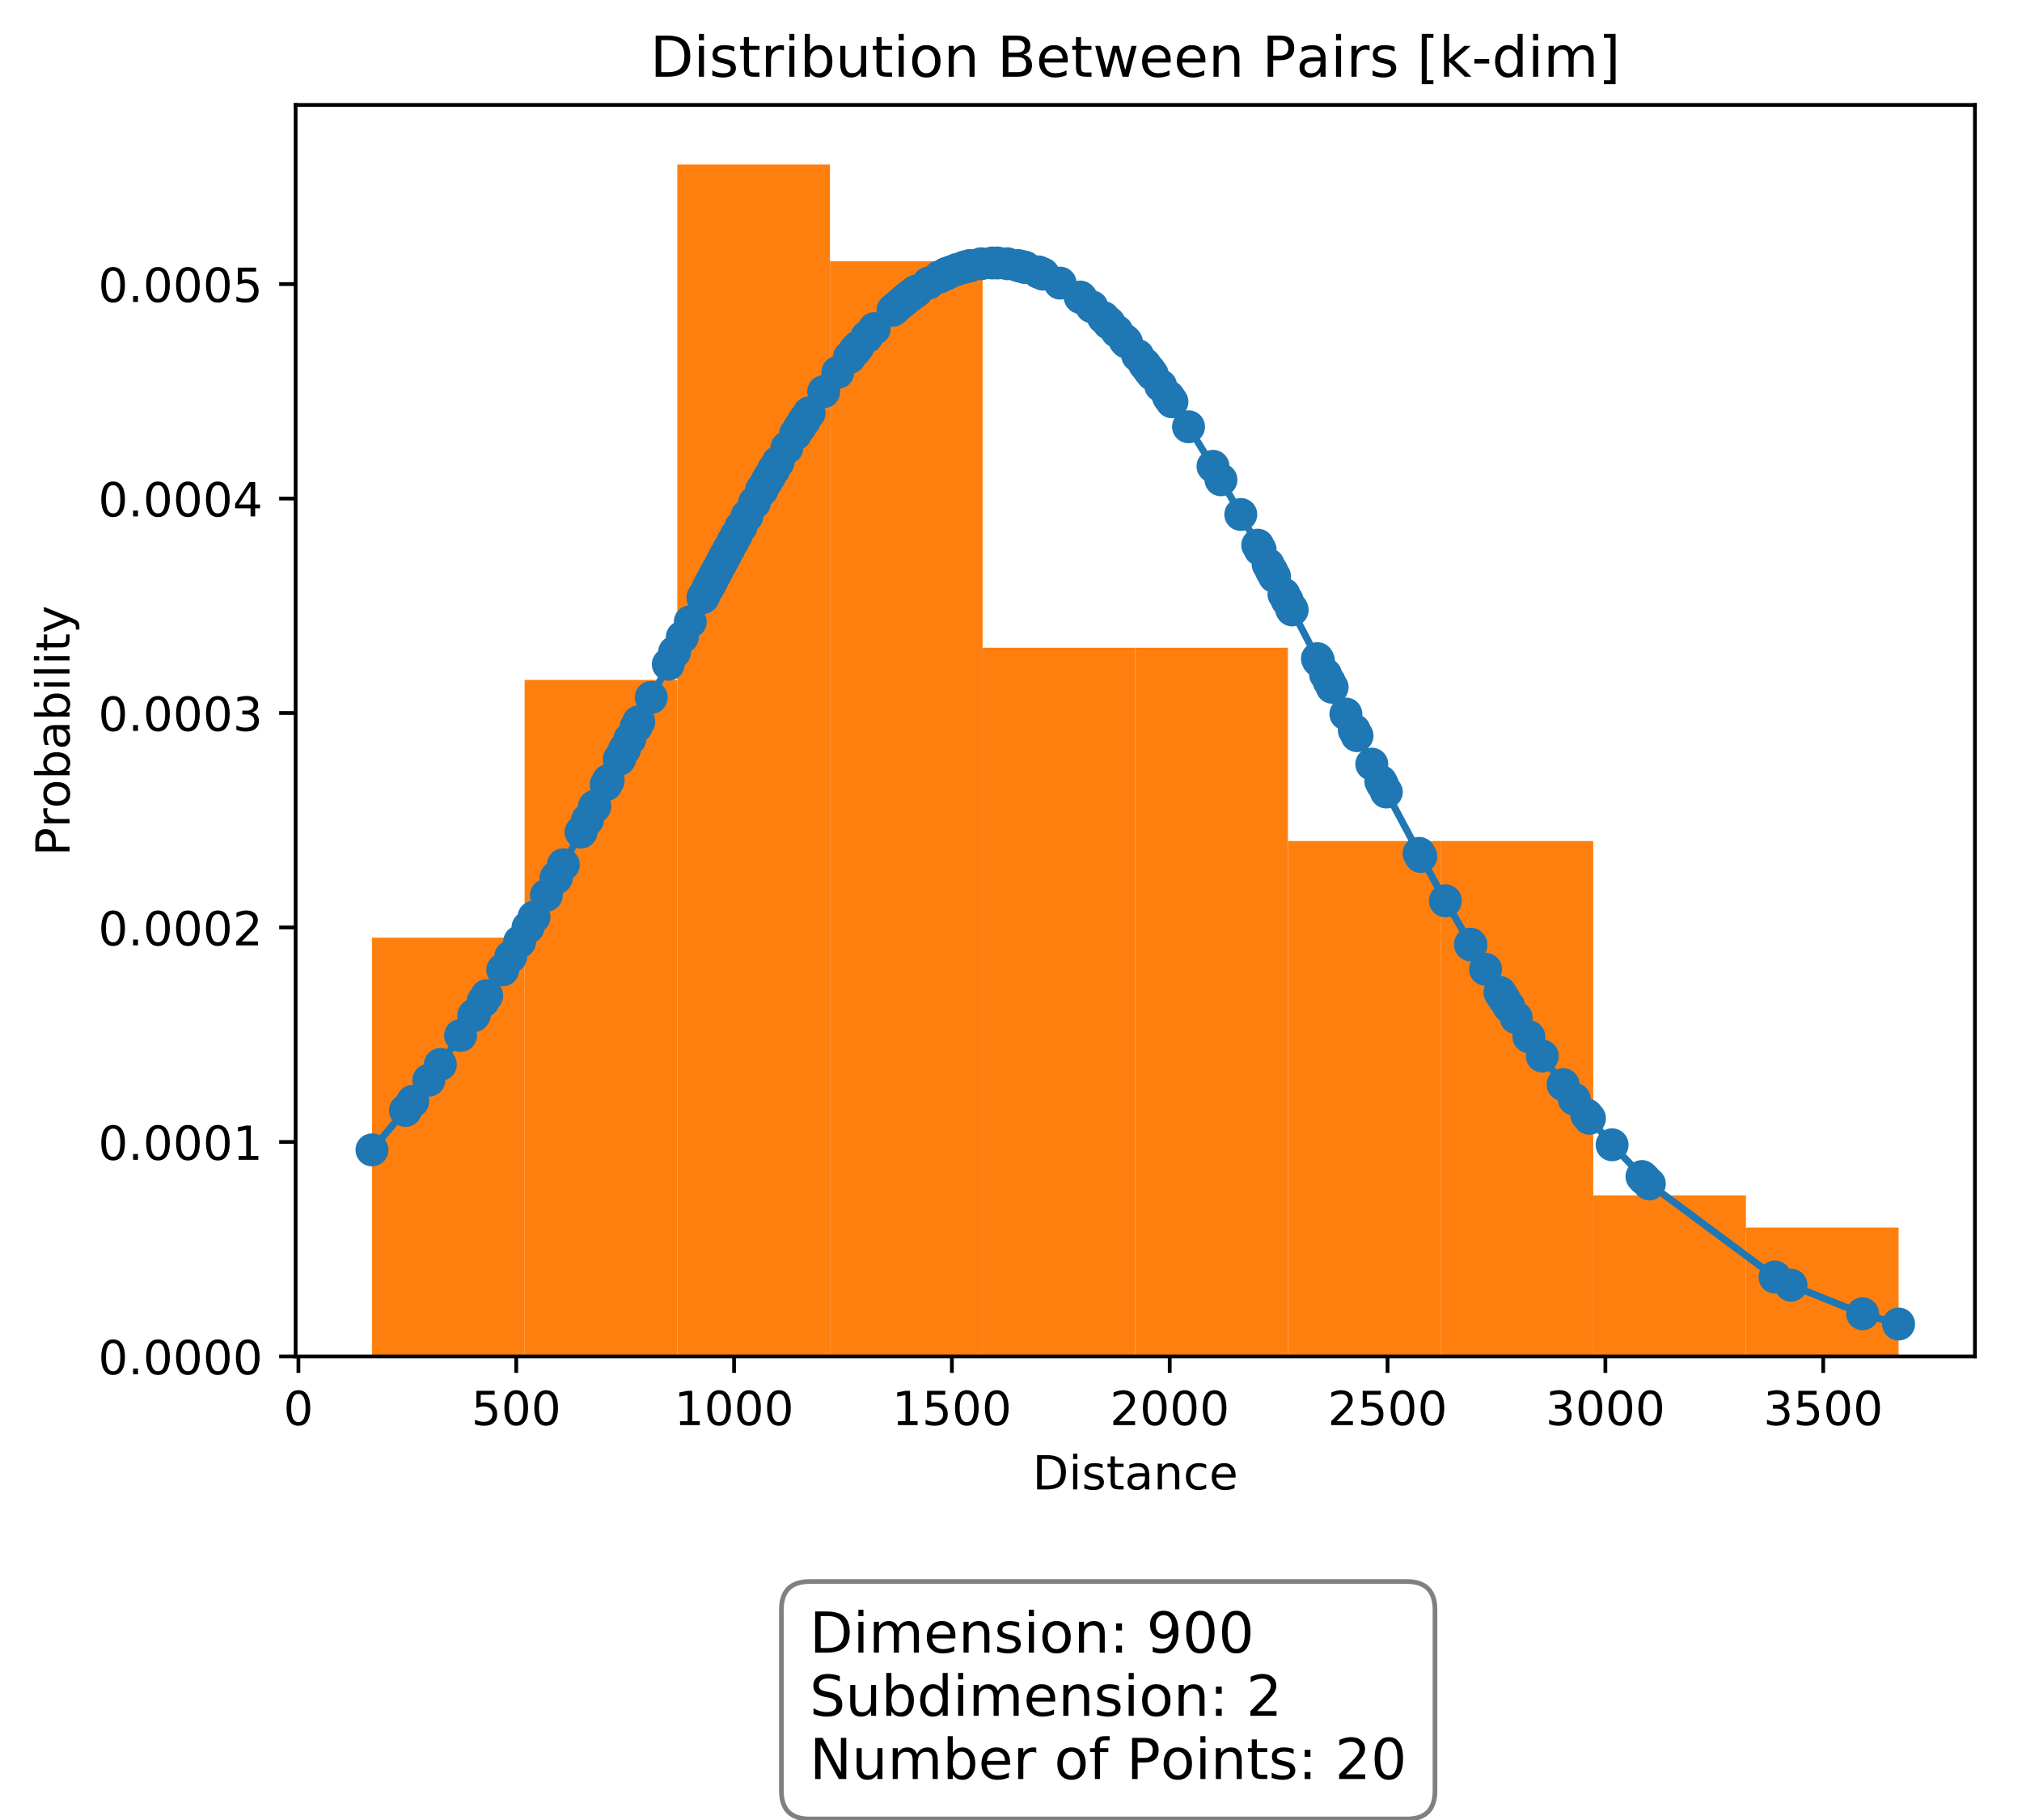 <?xml version="1.0" encoding="utf-8" standalone="no"?>
<!DOCTYPE svg PUBLIC "-//W3C//DTD SVG 1.1//EN"
  "http://www.w3.org/Graphics/SVG/1.1/DTD/svg11.dtd">
<!-- Created with matplotlib (http://matplotlib.org/) -->
<svg height="387pt" version="1.1" viewBox="0 0 430 387" width="430pt" xmlns="http://www.w3.org/2000/svg" xmlns:xlink="http://www.w3.org/1999/xlink">
 <defs>
  <style type="text/css">
*{stroke-linecap:butt;stroke-linejoin:round;}
  </style>
 </defs>
 <g id="figure_1">
  <g id="patch_1">
   <path d="M 0 387.982 
L 430.689 387.982 
L 430.689 0 
L 0 0 
z
" style="fill:#ffffff;"/>
  </g>
  <g id="axes_1">
   <g id="patch_2">
    <path d="M 62.869 288.43 
L 419.989 288.43 
L 419.989 22.318 
L 62.869 22.318 
z
" style="fill:#ffffff;"/>
   </g>
   <g id="patch_3">
    <path clip-path="url(#p29394d90e7)" d="M 79.101 288.43 
L 111.567 288.43 
L 111.567 199.384 
L 79.101 199.384 
z
" style="fill:#ff7f0e;"/>
   </g>
   <g id="patch_4">
    <path clip-path="url(#p29394d90e7)" d="M 111.567 288.43 
L 144.032 288.43 
L 144.032 144.586 
L 111.567 144.586 
z
" style="fill:#ff7f0e;"/>
   </g>
   <g id="patch_5">
    <path clip-path="url(#p29394d90e7)" d="M 144.032 288.43 
L 176.498 288.43 
L 176.498 34.99 
L 144.032 34.99 
z
" style="fill:#ff7f0e;"/>
   </g>
   <g id="patch_6">
    <path clip-path="url(#p29394d90e7)" d="M 176.498 288.43 
L 208.963 288.43 
L 208.963 55.539 
L 176.498 55.539 
z
" style="fill:#ff7f0e;"/>
   </g>
   <g id="patch_7">
    <path clip-path="url(#p29394d90e7)" d="M 208.963 288.43 
L 241.429 288.43 
L 241.429 137.736 
L 208.963 137.736 
z
" style="fill:#ff7f0e;"/>
   </g>
   <g id="patch_8">
    <path clip-path="url(#p29394d90e7)" d="M 241.429 288.43 
L 273.894 288.43 
L 273.894 137.736 
L 241.429 137.736 
z
" style="fill:#ff7f0e;"/>
   </g>
   <g id="patch_9">
    <path clip-path="url(#p29394d90e7)" d="M 273.894 288.43 
L 306.36 288.43 
L 306.36 178.834 
L 273.894 178.834 
z
" style="fill:#ff7f0e;"/>
   </g>
   <g id="patch_10">
    <path clip-path="url(#p29394d90e7)" d="M 306.36 288.43 
L 338.825 288.43 
L 338.825 178.834 
L 306.36 178.834 
z
" style="fill:#ff7f0e;"/>
   </g>
   <g id="patch_11">
    <path clip-path="url(#p29394d90e7)" d="M 338.825 288.43 
L 371.291 288.43 
L 371.291 254.181 
L 338.825 254.181 
z
" style="fill:#ff7f0e;"/>
   </g>
   <g id="patch_12">
    <path clip-path="url(#p29394d90e7)" d="M 371.291 288.43 
L 403.756 288.43 
L 403.756 261.031 
L 371.291 261.031 
z
" style="fill:#ff7f0e;"/>
   </g>
   <g id="matplotlib.axis_1">
    <g id="xtick_1">
     <g id="line2d_1">
      <defs>
       <path d="M 0 0 
L 0 3.5 
" id="m50165098e9" style="stroke:#000000;stroke-width:0.8;"/>
      </defs>
      <g>
       <use style="stroke:#000000;stroke-width:0.8;" x="63.459" xlink:href="#m50165098e9" y="288.43"/>
      </g>
     </g>
     <g id="text_1">
      <!-- 0 -->
      <defs>
       <path d="M 31.781 66.406 
Q 24.172 66.406 20.328 58.906 
Q 16.5 51.422 16.5 36.375 
Q 16.5 21.391 20.328 13.891 
Q 24.172 6.391 31.781 6.391 
Q 39.453 6.391 43.281 13.891 
Q 47.125 21.391 47.125 36.375 
Q 47.125 51.422 43.281 58.906 
Q 39.453 66.406 31.781 66.406 
z
M 31.781 74.219 
Q 44.047 74.219 50.516 64.516 
Q 56.984 54.828 56.984 36.375 
Q 56.984 17.969 50.516 8.266 
Q 44.047 -1.422 31.781 -1.422 
Q 19.531 -1.422 13.062 8.266 
Q 6.594 17.969 6.594 36.375 
Q 6.594 54.828 13.062 64.516 
Q 19.531 74.219 31.781 74.219 
z
" id="DejaVuSans-30"/>
      </defs>
      <g transform="translate(60.277 303.029)scale(0.1 -0.1)">
       <use xlink:href="#DejaVuSans-30"/>
      </g>
     </g>
    </g>
    <g id="xtick_2">
     <g id="line2d_2">
      <g>
       <use style="stroke:#000000;stroke-width:0.8;" x="109.782" xlink:href="#m50165098e9" y="288.43"/>
      </g>
     </g>
     <g id="text_2">
      <!-- 500 -->
      <defs>
       <path d="M 10.797 72.906 
L 49.516 72.906 
L 49.516 64.594 
L 19.828 64.594 
L 19.828 46.734 
Q 21.969 47.469 24.109 47.828 
Q 26.266 48.188 28.422 48.188 
Q 40.625 48.188 47.75 41.5 
Q 54.891 34.812 54.891 23.391 
Q 54.891 11.625 47.562 5.094 
Q 40.234 -1.422 26.906 -1.422 
Q 22.312 -1.422 17.547 -0.641 
Q 12.797 0.141 7.719 1.703 
L 7.719 11.625 
Q 12.109 9.234 16.797 8.062 
Q 21.484 6.891 26.703 6.891 
Q 35.156 6.891 40.078 11.328 
Q 45.016 15.766 45.016 23.391 
Q 45.016 31 40.078 35.438 
Q 35.156 39.891 26.703 39.891 
Q 22.75 39.891 18.812 39.016 
Q 14.891 38.141 10.797 36.281 
z
" id="DejaVuSans-35"/>
      </defs>
      <g transform="translate(100.239 303.029)scale(0.1 -0.1)">
       <use xlink:href="#DejaVuSans-35"/>
       <use x="63.623" xlink:href="#DejaVuSans-30"/>
       <use x="127.246" xlink:href="#DejaVuSans-30"/>
      </g>
     </g>
    </g>
    <g id="xtick_3">
     <g id="line2d_3">
      <g>
       <use style="stroke:#000000;stroke-width:0.8;" x="156.106" xlink:href="#m50165098e9" y="288.43"/>
      </g>
     </g>
     <g id="text_3">
      <!-- 1000 -->
      <defs>
       <path d="M 12.406 8.297 
L 28.516 8.297 
L 28.516 63.922 
L 10.984 60.406 
L 10.984 69.391 
L 28.422 72.906 
L 38.281 72.906 
L 38.281 8.297 
L 54.391 8.297 
L 54.391 0 
L 12.406 0 
z
" id="DejaVuSans-31"/>
      </defs>
      <g transform="translate(143.381 303.029)scale(0.1 -0.1)">
       <use xlink:href="#DejaVuSans-31"/>
       <use x="63.623" xlink:href="#DejaVuSans-30"/>
       <use x="127.246" xlink:href="#DejaVuSans-30"/>
       <use x="190.869" xlink:href="#DejaVuSans-30"/>
      </g>
     </g>
    </g>
    <g id="xtick_4">
     <g id="line2d_4">
      <g>
       <use style="stroke:#000000;stroke-width:0.8;" x="202.429" xlink:href="#m50165098e9" y="288.43"/>
      </g>
     </g>
     <g id="text_4">
      <!-- 1500 -->
      <g transform="translate(189.704 303.029)scale(0.1 -0.1)">
       <use xlink:href="#DejaVuSans-31"/>
       <use x="63.623" xlink:href="#DejaVuSans-35"/>
       <use x="127.246" xlink:href="#DejaVuSans-30"/>
       <use x="190.869" xlink:href="#DejaVuSans-30"/>
      </g>
     </g>
    </g>
    <g id="xtick_5">
     <g id="line2d_5">
      <g>
       <use style="stroke:#000000;stroke-width:0.8;" x="248.753" xlink:href="#m50165098e9" y="288.43"/>
      </g>
     </g>
     <g id="text_5">
      <!-- 2000 -->
      <defs>
       <path d="M 19.188 8.297 
L 53.609 8.297 
L 53.609 0 
L 7.328 0 
L 7.328 8.297 
Q 12.938 14.109 22.625 23.891 
Q 32.328 33.688 34.812 36.531 
Q 39.547 41.844 41.422 45.531 
Q 43.312 49.219 43.312 52.781 
Q 43.312 58.594 39.234 62.25 
Q 35.156 65.922 28.609 65.922 
Q 23.969 65.922 18.812 64.312 
Q 13.672 62.703 7.812 59.422 
L 7.812 69.391 
Q 13.766 71.781 18.938 73 
Q 24.125 74.219 28.422 74.219 
Q 39.75 74.219 46.484 68.547 
Q 53.219 62.891 53.219 53.422 
Q 53.219 48.922 51.531 44.891 
Q 49.859 40.875 45.406 35.406 
Q 44.188 33.984 37.641 27.219 
Q 31.109 20.453 19.188 8.297 
z
" id="DejaVuSans-32"/>
      </defs>
      <g transform="translate(236.028 303.029)scale(0.1 -0.1)">
       <use xlink:href="#DejaVuSans-32"/>
       <use x="63.623" xlink:href="#DejaVuSans-30"/>
       <use x="127.246" xlink:href="#DejaVuSans-30"/>
       <use x="190.869" xlink:href="#DejaVuSans-30"/>
      </g>
     </g>
    </g>
    <g id="xtick_6">
     <g id="line2d_6">
      <g>
       <use style="stroke:#000000;stroke-width:0.8;" x="295.077" xlink:href="#m50165098e9" y="288.43"/>
      </g>
     </g>
     <g id="text_6">
      <!-- 2500 -->
      <g transform="translate(282.352 303.029)scale(0.1 -0.1)">
       <use xlink:href="#DejaVuSans-32"/>
       <use x="63.623" xlink:href="#DejaVuSans-35"/>
       <use x="127.246" xlink:href="#DejaVuSans-30"/>
       <use x="190.869" xlink:href="#DejaVuSans-30"/>
      </g>
     </g>
    </g>
    <g id="xtick_7">
     <g id="line2d_7">
      <g>
       <use style="stroke:#000000;stroke-width:0.8;" x="341.4" xlink:href="#m50165098e9" y="288.43"/>
      </g>
     </g>
     <g id="text_7">
      <!-- 3000 -->
      <defs>
       <path d="M 40.578 39.312 
Q 47.656 37.797 51.625 33 
Q 55.609 28.219 55.609 21.188 
Q 55.609 10.406 48.188 4.484 
Q 40.766 -1.422 27.094 -1.422 
Q 22.516 -1.422 17.656 -0.516 
Q 12.797 0.391 7.625 2.203 
L 7.625 11.719 
Q 11.719 9.328 16.594 8.109 
Q 21.484 6.891 26.812 6.891 
Q 36.078 6.891 40.938 10.547 
Q 45.797 14.203 45.797 21.188 
Q 45.797 27.641 41.281 31.266 
Q 36.766 34.906 28.719 34.906 
L 20.219 34.906 
L 20.219 43.016 
L 29.109 43.016 
Q 36.375 43.016 40.234 45.922 
Q 44.094 48.828 44.094 54.297 
Q 44.094 59.906 40.109 62.906 
Q 36.141 65.922 28.719 65.922 
Q 24.656 65.922 20.016 65.031 
Q 15.375 64.156 9.812 62.312 
L 9.812 71.094 
Q 15.438 72.656 20.344 73.438 
Q 25.25 74.219 29.594 74.219 
Q 40.828 74.219 47.359 69.109 
Q 53.906 64.016 53.906 55.328 
Q 53.906 49.266 50.438 45.094 
Q 46.969 40.922 40.578 39.312 
z
" id="DejaVuSans-33"/>
      </defs>
      <g transform="translate(328.675 303.029)scale(0.1 -0.1)">
       <use xlink:href="#DejaVuSans-33"/>
       <use x="63.623" xlink:href="#DejaVuSans-30"/>
       <use x="127.246" xlink:href="#DejaVuSans-30"/>
       <use x="190.869" xlink:href="#DejaVuSans-30"/>
      </g>
     </g>
    </g>
    <g id="xtick_8">
     <g id="line2d_8">
      <g>
       <use style="stroke:#000000;stroke-width:0.8;" x="387.724" xlink:href="#m50165098e9" y="288.43"/>
      </g>
     </g>
     <g id="text_8">
      <!-- 3500 -->
      <g transform="translate(374.999 303.029)scale(0.1 -0.1)">
       <use xlink:href="#DejaVuSans-33"/>
       <use x="63.623" xlink:href="#DejaVuSans-35"/>
       <use x="127.246" xlink:href="#DejaVuSans-30"/>
       <use x="190.869" xlink:href="#DejaVuSans-30"/>
      </g>
     </g>
    </g>
    <g id="text_9">
     <!-- Distance -->
     <defs>
      <path d="M 19.672 64.797 
L 19.672 8.109 
L 31.594 8.109 
Q 46.688 8.109 53.688 14.938 
Q 60.688 21.781 60.688 36.531 
Q 60.688 51.172 53.688 57.984 
Q 46.688 64.797 31.594 64.797 
z
M 9.812 72.906 
L 30.078 72.906 
Q 51.266 72.906 61.172 64.094 
Q 71.094 55.281 71.094 36.531 
Q 71.094 17.672 61.125 8.828 
Q 51.172 0 30.078 0 
L 9.812 0 
z
" id="DejaVuSans-44"/>
      <path d="M 9.422 54.688 
L 18.406 54.688 
L 18.406 0 
L 9.422 0 
z
M 9.422 75.984 
L 18.406 75.984 
L 18.406 64.594 
L 9.422 64.594 
z
" id="DejaVuSans-69"/>
      <path d="M 44.281 53.078 
L 44.281 44.578 
Q 40.484 46.531 36.375 47.5 
Q 32.281 48.484 27.875 48.484 
Q 21.188 48.484 17.844 46.438 
Q 14.5 44.391 14.5 40.281 
Q 14.5 37.156 16.891 35.375 
Q 19.281 33.594 26.516 31.984 
L 29.594 31.297 
Q 39.156 29.25 43.188 25.516 
Q 47.219 21.781 47.219 15.094 
Q 47.219 7.469 41.188 3.016 
Q 35.156 -1.422 24.609 -1.422 
Q 20.219 -1.422 15.453 -0.562 
Q 10.688 0.297 5.422 2 
L 5.422 11.281 
Q 10.406 8.688 15.234 7.391 
Q 20.062 6.109 24.812 6.109 
Q 31.156 6.109 34.562 8.281 
Q 37.984 10.453 37.984 14.406 
Q 37.984 18.062 35.516 20.016 
Q 33.062 21.969 24.703 23.781 
L 21.578 24.516 
Q 13.234 26.266 9.516 29.906 
Q 5.812 33.547 5.812 39.891 
Q 5.812 47.609 11.281 51.797 
Q 16.75 56 26.812 56 
Q 31.781 56 36.172 55.266 
Q 40.578 54.547 44.281 53.078 
z
" id="DejaVuSans-73"/>
      <path d="M 18.312 70.219 
L 18.312 54.688 
L 36.812 54.688 
L 36.812 47.703 
L 18.312 47.703 
L 18.312 18.016 
Q 18.312 11.328 20.141 9.422 
Q 21.969 7.516 27.594 7.516 
L 36.812 7.516 
L 36.812 0 
L 27.594 0 
Q 17.188 0 13.234 3.875 
Q 9.281 7.766 9.281 18.016 
L 9.281 47.703 
L 2.688 47.703 
L 2.688 54.688 
L 9.281 54.688 
L 9.281 70.219 
z
" id="DejaVuSans-74"/>
      <path d="M 34.281 27.484 
Q 23.391 27.484 19.188 25 
Q 14.984 22.516 14.984 16.5 
Q 14.984 11.719 18.141 8.906 
Q 21.297 6.109 26.703 6.109 
Q 34.188 6.109 38.703 11.406 
Q 43.219 16.703 43.219 25.484 
L 43.219 27.484 
z
M 52.203 31.203 
L 52.203 0 
L 43.219 0 
L 43.219 8.297 
Q 40.141 3.328 35.547 0.953 
Q 30.953 -1.422 24.312 -1.422 
Q 15.922 -1.422 10.953 3.297 
Q 6 8.016 6 15.922 
Q 6 25.141 12.172 29.828 
Q 18.359 34.516 30.609 34.516 
L 43.219 34.516 
L 43.219 35.406 
Q 43.219 41.609 39.141 45 
Q 35.062 48.391 27.688 48.391 
Q 23 48.391 18.547 47.266 
Q 14.109 46.141 10.016 43.891 
L 10.016 52.203 
Q 14.938 54.109 19.578 55.047 
Q 24.219 56 28.609 56 
Q 40.484 56 46.344 49.844 
Q 52.203 43.703 52.203 31.203 
z
" id="DejaVuSans-61"/>
      <path d="M 54.891 33.016 
L 54.891 0 
L 45.906 0 
L 45.906 32.719 
Q 45.906 40.484 42.875 44.328 
Q 39.844 48.188 33.797 48.188 
Q 26.516 48.188 22.312 43.547 
Q 18.109 38.922 18.109 30.906 
L 18.109 0 
L 9.078 0 
L 9.078 54.688 
L 18.109 54.688 
L 18.109 46.188 
Q 21.344 51.125 25.703 53.562 
Q 30.078 56 35.797 56 
Q 45.219 56 50.047 50.172 
Q 54.891 44.344 54.891 33.016 
z
" id="DejaVuSans-6e"/>
      <path d="M 48.781 52.594 
L 48.781 44.188 
Q 44.969 46.297 41.141 47.344 
Q 37.312 48.391 33.406 48.391 
Q 24.656 48.391 19.812 42.844 
Q 14.984 37.312 14.984 27.297 
Q 14.984 17.281 19.812 11.734 
Q 24.656 6.203 33.406 6.203 
Q 37.312 6.203 41.141 7.25 
Q 44.969 8.297 48.781 10.406 
L 48.781 2.094 
Q 45.016 0.344 40.984 -0.531 
Q 36.969 -1.422 32.422 -1.422 
Q 20.062 -1.422 12.781 6.344 
Q 5.516 14.109 5.516 27.297 
Q 5.516 40.672 12.859 48.328 
Q 20.219 56 33.016 56 
Q 37.156 56 41.109 55.141 
Q 45.062 54.297 48.781 52.594 
z
" id="DejaVuSans-63"/>
      <path d="M 56.203 29.594 
L 56.203 25.203 
L 14.891 25.203 
Q 15.484 15.922 20.484 11.062 
Q 25.484 6.203 34.422 6.203 
Q 39.594 6.203 44.453 7.469 
Q 49.312 8.734 54.109 11.281 
L 54.109 2.781 
Q 49.266 0.734 44.188 -0.344 
Q 39.109 -1.422 33.891 -1.422 
Q 20.797 -1.422 13.156 6.188 
Q 5.516 13.812 5.516 26.812 
Q 5.516 40.234 12.766 48.109 
Q 20.016 56 32.328 56 
Q 43.359 56 49.781 48.891 
Q 56.203 41.797 56.203 29.594 
z
M 47.219 32.234 
Q 47.125 39.594 43.094 43.984 
Q 39.062 48.391 32.422 48.391 
Q 24.906 48.391 20.391 44.141 
Q 15.875 39.891 15.188 32.172 
z
" id="DejaVuSans-65"/>
     </defs>
     <g transform="translate(219.566 316.707)scale(0.1 -0.1)">
      <use xlink:href="#DejaVuSans-44"/>
      <use x="77.002" xlink:href="#DejaVuSans-69"/>
      <use x="104.785" xlink:href="#DejaVuSans-73"/>
      <use x="156.885" xlink:href="#DejaVuSans-74"/>
      <use x="196.094" xlink:href="#DejaVuSans-61"/>
      <use x="257.373" xlink:href="#DejaVuSans-6e"/>
      <use x="320.752" xlink:href="#DejaVuSans-63"/>
      <use x="375.732" xlink:href="#DejaVuSans-65"/>
     </g>
    </g>
   </g>
   <g id="matplotlib.axis_2">
    <g id="ytick_1">
     <g id="line2d_9">
      <defs>
       <path d="M 0 0 
L -3.5 0 
" id="me79385118b" style="stroke:#000000;stroke-width:0.8;"/>
      </defs>
      <g>
       <use style="stroke:#000000;stroke-width:0.8;" x="62.869" xlink:href="#me79385118b" y="288.43"/>
      </g>
     </g>
     <g id="text_10">
      <!-- 0.0000 -->
      <defs>
       <path d="M 10.688 12.406 
L 21 12.406 
L 21 0 
L 10.688 0 
z
" id="DejaVuSans-2e"/>
      </defs>
      <g transform="translate(20.878 292.229)scale(0.1 -0.1)">
       <use xlink:href="#DejaVuSans-30"/>
       <use x="63.623" xlink:href="#DejaVuSans-2e"/>
       <use x="95.41" xlink:href="#DejaVuSans-30"/>
       <use x="159.033" xlink:href="#DejaVuSans-30"/>
       <use x="222.656" xlink:href="#DejaVuSans-30"/>
       <use x="286.279" xlink:href="#DejaVuSans-30"/>
      </g>
     </g>
    </g>
    <g id="ytick_2">
     <g id="line2d_10">
      <g>
       <use style="stroke:#000000;stroke-width:0.8;" x="62.869" xlink:href="#me79385118b" y="242.825"/>
      </g>
     </g>
     <g id="text_11">
      <!-- 0.0001 -->
      <g transform="translate(20.878 246.624)scale(0.1 -0.1)">
       <use xlink:href="#DejaVuSans-30"/>
       <use x="63.623" xlink:href="#DejaVuSans-2e"/>
       <use x="95.41" xlink:href="#DejaVuSans-30"/>
       <use x="159.033" xlink:href="#DejaVuSans-30"/>
       <use x="222.656" xlink:href="#DejaVuSans-30"/>
       <use x="286.279" xlink:href="#DejaVuSans-31"/>
      </g>
     </g>
    </g>
    <g id="ytick_3">
     <g id="line2d_11">
      <g>
       <use style="stroke:#000000;stroke-width:0.8;" x="62.869" xlink:href="#me79385118b" y="197.219"/>
      </g>
     </g>
     <g id="text_12">
      <!-- 0.0002 -->
      <g transform="translate(20.878 201.018)scale(0.1 -0.1)">
       <use xlink:href="#DejaVuSans-30"/>
       <use x="63.623" xlink:href="#DejaVuSans-2e"/>
       <use x="95.41" xlink:href="#DejaVuSans-30"/>
       <use x="159.033" xlink:href="#DejaVuSans-30"/>
       <use x="222.656" xlink:href="#DejaVuSans-30"/>
       <use x="286.279" xlink:href="#DejaVuSans-32"/>
      </g>
     </g>
    </g>
    <g id="ytick_4">
     <g id="line2d_12">
      <g>
       <use style="stroke:#000000;stroke-width:0.8;" x="62.869" xlink:href="#me79385118b" y="151.614"/>
      </g>
     </g>
     <g id="text_13">
      <!-- 0.0003 -->
      <g transform="translate(20.878 155.413)scale(0.1 -0.1)">
       <use xlink:href="#DejaVuSans-30"/>
       <use x="63.623" xlink:href="#DejaVuSans-2e"/>
       <use x="95.41" xlink:href="#DejaVuSans-30"/>
       <use x="159.033" xlink:href="#DejaVuSans-30"/>
       <use x="222.656" xlink:href="#DejaVuSans-30"/>
       <use x="286.279" xlink:href="#DejaVuSans-33"/>
      </g>
     </g>
    </g>
    <g id="ytick_5">
     <g id="line2d_13">
      <g>
       <use style="stroke:#000000;stroke-width:0.8;" x="62.869" xlink:href="#me79385118b" y="106.008"/>
      </g>
     </g>
     <g id="text_14">
      <!-- 0.0004 -->
      <defs>
       <path d="M 37.797 64.312 
L 12.891 25.391 
L 37.797 25.391 
z
M 35.203 72.906 
L 47.609 72.906 
L 47.609 25.391 
L 58.016 25.391 
L 58.016 17.188 
L 47.609 17.188 
L 47.609 0 
L 37.797 0 
L 37.797 17.188 
L 4.891 17.188 
L 4.891 26.703 
z
" id="DejaVuSans-34"/>
      </defs>
      <g transform="translate(20.878 109.808)scale(0.1 -0.1)">
       <use xlink:href="#DejaVuSans-30"/>
       <use x="63.623" xlink:href="#DejaVuSans-2e"/>
       <use x="95.41" xlink:href="#DejaVuSans-30"/>
       <use x="159.033" xlink:href="#DejaVuSans-30"/>
       <use x="222.656" xlink:href="#DejaVuSans-30"/>
       <use x="286.279" xlink:href="#DejaVuSans-34"/>
      </g>
     </g>
    </g>
    <g id="ytick_6">
     <g id="line2d_14">
      <g>
       <use style="stroke:#000000;stroke-width:0.8;" x="62.869" xlink:href="#me79385118b" y="60.403"/>
      </g>
     </g>
     <g id="text_15">
      <!-- 0.0005 -->
      <g transform="translate(20.878 64.202)scale(0.1 -0.1)">
       <use xlink:href="#DejaVuSans-30"/>
       <use x="63.623" xlink:href="#DejaVuSans-2e"/>
       <use x="95.41" xlink:href="#DejaVuSans-30"/>
       <use x="159.033" xlink:href="#DejaVuSans-30"/>
       <use x="222.656" xlink:href="#DejaVuSans-30"/>
       <use x="286.279" xlink:href="#DejaVuSans-35"/>
      </g>
     </g>
    </g>
    <g id="text_16">
     <!-- Probability -->
     <defs>
      <path d="M 19.672 64.797 
L 19.672 37.406 
L 32.078 37.406 
Q 38.969 37.406 42.719 40.969 
Q 46.484 44.531 46.484 51.125 
Q 46.484 57.672 42.719 61.234 
Q 38.969 64.797 32.078 64.797 
z
M 9.812 72.906 
L 32.078 72.906 
Q 44.344 72.906 50.609 67.359 
Q 56.891 61.812 56.891 51.125 
Q 56.891 40.328 50.609 34.812 
Q 44.344 29.297 32.078 29.297 
L 19.672 29.297 
L 19.672 0 
L 9.812 0 
z
" id="DejaVuSans-50"/>
      <path d="M 41.109 46.297 
Q 39.594 47.172 37.812 47.578 
Q 36.031 48 33.891 48 
Q 26.266 48 22.188 43.047 
Q 18.109 38.094 18.109 28.812 
L 18.109 0 
L 9.078 0 
L 9.078 54.688 
L 18.109 54.688 
L 18.109 46.188 
Q 20.953 51.172 25.484 53.578 
Q 30.031 56 36.531 56 
Q 37.453 56 38.578 55.875 
Q 39.703 55.766 41.062 55.516 
z
" id="DejaVuSans-72"/>
      <path d="M 30.609 48.391 
Q 23.391 48.391 19.188 42.75 
Q 14.984 37.109 14.984 27.297 
Q 14.984 17.484 19.156 11.844 
Q 23.344 6.203 30.609 6.203 
Q 37.797 6.203 41.984 11.859 
Q 46.188 17.531 46.188 27.297 
Q 46.188 37.016 41.984 42.703 
Q 37.797 48.391 30.609 48.391 
z
M 30.609 56 
Q 42.328 56 49.016 48.375 
Q 55.719 40.766 55.719 27.297 
Q 55.719 13.875 49.016 6.219 
Q 42.328 -1.422 30.609 -1.422 
Q 18.844 -1.422 12.172 6.219 
Q 5.516 13.875 5.516 27.297 
Q 5.516 40.766 12.172 48.375 
Q 18.844 56 30.609 56 
z
" id="DejaVuSans-6f"/>
      <path d="M 48.688 27.297 
Q 48.688 37.203 44.609 42.844 
Q 40.531 48.484 33.406 48.484 
Q 26.266 48.484 22.188 42.844 
Q 18.109 37.203 18.109 27.297 
Q 18.109 17.391 22.188 11.75 
Q 26.266 6.109 33.406 6.109 
Q 40.531 6.109 44.609 11.75 
Q 48.688 17.391 48.688 27.297 
z
M 18.109 46.391 
Q 20.953 51.266 25.266 53.625 
Q 29.594 56 35.594 56 
Q 45.562 56 51.781 48.094 
Q 58.016 40.188 58.016 27.297 
Q 58.016 14.406 51.781 6.484 
Q 45.562 -1.422 35.594 -1.422 
Q 29.594 -1.422 25.266 0.953 
Q 20.953 3.328 18.109 8.203 
L 18.109 0 
L 9.078 0 
L 9.078 75.984 
L 18.109 75.984 
z
" id="DejaVuSans-62"/>
      <path d="M 9.422 75.984 
L 18.406 75.984 
L 18.406 0 
L 9.422 0 
z
" id="DejaVuSans-6c"/>
      <path d="M 32.172 -5.078 
Q 28.375 -14.844 24.75 -17.812 
Q 21.141 -20.797 15.094 -20.797 
L 7.906 -20.797 
L 7.906 -13.281 
L 13.188 -13.281 
Q 16.891 -13.281 18.938 -11.516 
Q 21 -9.766 23.484 -3.219 
L 25.094 0.875 
L 2.984 54.688 
L 12.5 54.688 
L 29.594 11.922 
L 46.688 54.688 
L 56.203 54.688 
z
" id="DejaVuSans-79"/>
     </defs>
     <g transform="translate(14.798 182.001)rotate(-90)scale(0.1 -0.1)">
      <use xlink:href="#DejaVuSans-50"/>
      <use x="60.287" xlink:href="#DejaVuSans-72"/>
      <use x="101.369" xlink:href="#DejaVuSans-6f"/>
      <use x="162.551" xlink:href="#DejaVuSans-62"/>
      <use x="226.027" xlink:href="#DejaVuSans-61"/>
      <use x="287.307" xlink:href="#DejaVuSans-62"/>
      <use x="350.783" xlink:href="#DejaVuSans-69"/>
      <use x="378.566" xlink:href="#DejaVuSans-6c"/>
      <use x="406.35" xlink:href="#DejaVuSans-69"/>
      <use x="434.133" xlink:href="#DejaVuSans-74"/>
      <use x="473.342" xlink:href="#DejaVuSans-79"/>
     </g>
    </g>
   </g>
   <g id="line2d_15">
    <path clip-path="url(#p29394d90e7)" d="M 79.101 244.507 
L 87.772 234.178 
L 93.646 226.339 
L 100.744 215.978 
L 103.499 211.705 
L 108.608 203.427 
L 113.556 195.002 
L 119.798 183.869 
L 126.491 171.424 
L 135.829 153.48 
L 151.498 123.254 
L 157.561 112.042 
L 163.083 102.308 
L 167.353 95.183 
L 172.07 87.806 
L 175.174 83.273 
L 178.158 79.181 
L 182.42 73.825 
L 185.922 69.888 
L 191.036 64.948 
L 194.105 62.47 
L 194.857 61.921 
L 197.46 60.199 
L 201.313 58.171 
L 203.512 57.298 
L 206.379 56.477 
L 208.635 56.084 
L 212.157 55.92 
L 214.244 56.081 
L 217.128 56.621 
L 218.057 56.872 
L 221.855 58.291 
L 225.441 60.199 
L 229.89 63.31 
L 232.197 65.239 
L 235.934 68.8 
L 239.551 72.739 
L 243.638 77.735 
L 246.819 81.999 
L 249.229 85.433 
L 252.755 90.748 
L 259.65 102.022 
L 263.866 109.395 
L 271.053 122.596 
L 280.164 140.054 
L 294.822 168.411 
L 302.15 182.127 
L 307.374 191.545 
L 315.92 206.112 
L 322.423 216.385 
L 327.979 224.548 
L 334.781 233.733 
L 338.021 237.789 
L 342.831 243.428 
L 350.752 251.732 
L 377.473 271.544 
L 380.881 273.284 
L 396.1 279.36 
L 403.756 281.538 
L 403.756 281.538 
" style="fill:none;stroke:#1f77b4;stroke-linecap:square;stroke-width:1.5;"/>
    <defs>
     <path d="M 0 3 
C 0.796 3 1.559 2.684 2.121 2.121 
C 2.684 1.559 3 0.796 3 0 
C 3 -0.796 2.684 -1.559 2.121 -2.121 
C 1.559 -2.684 0.796 -3 0 -3 
C -0.796 -3 -1.559 -2.684 -2.121 -2.121 
C -2.684 -1.559 -3 -0.796 -3 0 
C -3 0.796 -2.684 1.559 -2.121 2.121 
C -1.559 2.684 -0.796 3 0 3 
z
" id="mff7cf4ba8a" style="stroke:#1f77b4;"/>
    </defs>
    <g clip-path="url(#p29394d90e7)">
     <use style="fill:#1f77b4;stroke:#1f77b4;" x="79.101" xlink:href="#mff7cf4ba8a" y="244.507"/>
     <use style="fill:#1f77b4;stroke:#1f77b4;" x="86.228" xlink:href="#mff7cf4ba8a" y="236.126"/>
     <use style="fill:#1f77b4;stroke:#1f77b4;" x="87.772" xlink:href="#mff7cf4ba8a" y="234.178"/>
     <use style="fill:#1f77b4;stroke:#1f77b4;" x="91.197" xlink:href="#mff7cf4ba8a" y="229.69"/>
     <use style="fill:#1f77b4;stroke:#1f77b4;" x="93.646" xlink:href="#mff7cf4ba8a" y="226.339"/>
     <use style="fill:#1f77b4;stroke:#1f77b4;" x="97.95" xlink:href="#mff7cf4ba8a" y="220.171"/>
     <use style="fill:#1f77b4;stroke:#1f77b4;" x="100.744" xlink:href="#mff7cf4ba8a" y="215.978"/>
     <use style="fill:#1f77b4;stroke:#1f77b4;" x="100.883" xlink:href="#mff7cf4ba8a" y="215.766"/>
     <use style="fill:#1f77b4;stroke:#1f77b4;" x="102.737" xlink:href="#mff7cf4ba8a" y="212.9"/>
     <use style="fill:#1f77b4;stroke:#1f77b4;" x="103.499" xlink:href="#mff7cf4ba8a" y="211.705"/>
     <use style="fill:#1f77b4;stroke:#1f77b4;" x="106.919" xlink:href="#mff7cf4ba8a" y="206.212"/>
     <use style="fill:#1f77b4;stroke:#1f77b4;" x="108.608" xlink:href="#mff7cf4ba8a" y="203.427"/>
     <use style="fill:#1f77b4;stroke:#1f77b4;" x="110.508" xlink:href="#mff7cf4ba8a" y="200.237"/>
     <use style="fill:#1f77b4;stroke:#1f77b4;" x="112.289" xlink:href="#mff7cf4ba8a" y="197.194"/>
     <use style="fill:#1f77b4;stroke:#1f77b4;" x="113.556" xlink:href="#mff7cf4ba8a" y="195.002"/>
     <use style="fill:#1f77b4;stroke:#1f77b4;" x="116.192" xlink:href="#mff7cf4ba8a" y="190.365"/>
     <use style="fill:#1f77b4;stroke:#1f77b4;" x="118.208" xlink:href="#mff7cf4ba8a" y="186.754"/>
     <use style="fill:#1f77b4;stroke:#1f77b4;" x="118.355" xlink:href="#mff7cf4ba8a" y="186.488"/>
     <use style="fill:#1f77b4;stroke:#1f77b4;" x="119.798" xlink:href="#mff7cf4ba8a" y="183.869"/>
     <use style="fill:#1f77b4;stroke:#1f77b4;" x="123.559" xlink:href="#mff7cf4ba8a" y="176.931"/>
     <use style="fill:#1f77b4;stroke:#1f77b4;" x="124.942" xlink:href="#mff7cf4ba8a" y="174.343"/>
     <use style="fill:#1f77b4;stroke:#1f77b4;" x="126.379" xlink:href="#mff7cf4ba8a" y="171.636"/>
     <use style="fill:#1f77b4;stroke:#1f77b4;" x="126.491" xlink:href="#mff7cf4ba8a" y="171.424"/>
     <use style="fill:#1f77b4;stroke:#1f77b4;" x="128.9" xlink:href="#mff7cf4ba8a" y="166.843"/>
     <use style="fill:#1f77b4;stroke:#1f77b4;" x="129.342" xlink:href="#mff7cf4ba8a" y="165.998"/>
     <use style="fill:#1f77b4;stroke:#1f77b4;" x="131.696" xlink:href="#mff7cf4ba8a" y="161.478"/>
     <use style="fill:#1f77b4;stroke:#1f77b4;" x="131.872" xlink:href="#mff7cf4ba8a" y="161.14"/>
     <use style="fill:#1f77b4;stroke:#1f77b4;" x="132.806" xlink:href="#mff7cf4ba8a" y="159.337"/>
     <use style="fill:#1f77b4;stroke:#1f77b4;" x="133.923" xlink:href="#mff7cf4ba8a" y="157.177"/>
     <use style="fill:#1f77b4;stroke:#1f77b4;" x="135.261" xlink:href="#mff7cf4ba8a" y="154.583"/>
     <use style="fill:#1f77b4;stroke:#1f77b4;" x="135.829" xlink:href="#mff7cf4ba8a" y="153.48"/>
     <use style="fill:#1f77b4;stroke:#1f77b4;" x="138.49" xlink:href="#mff7cf4ba8a" y="148.307"/>
     <use style="fill:#1f77b4;stroke:#1f77b4;" x="142.12" xlink:href="#mff7cf4ba8a" y="141.251"/>
     <use style="fill:#1f77b4;stroke:#1f77b4;" x="143.46" xlink:href="#mff7cf4ba8a" y="138.65"/>
     <use style="fill:#1f77b4;stroke:#1f77b4;" x="145.098" xlink:href="#mff7cf4ba8a" y="135.48"/>
     <use style="fill:#1f77b4;stroke:#1f77b4;" x="146.796" xlink:href="#mff7cf4ba8a" y="132.209"/>
     <use style="fill:#1f77b4;stroke:#1f77b4;" x="149.482" xlink:href="#mff7cf4ba8a" y="127.073"/>
     <use style="fill:#1f77b4;stroke:#1f77b4;" x="149.707" xlink:href="#mff7cf4ba8a" y="126.643"/>
     <use style="fill:#1f77b4;stroke:#1f77b4;" x="150.536" xlink:href="#mff7cf4ba8a" y="125.071"/>
     <use style="fill:#1f77b4;stroke:#1f77b4;" x="150.991" xlink:href="#mff7cf4ba8a" y="124.211"/>
     <use style="fill:#1f77b4;stroke:#1f77b4;" x="151.106" xlink:href="#mff7cf4ba8a" y="123.994"/>
     <use style="fill:#1f77b4;stroke:#1f77b4;" x="151.498" xlink:href="#mff7cf4ba8a" y="123.254"/>
     <use style="fill:#1f77b4;stroke:#1f77b4;" x="152.112" xlink:href="#mff7cf4ba8a" y="122.099"/>
     <use style="fill:#1f77b4;stroke:#1f77b4;" x="152.558" xlink:href="#mff7cf4ba8a" y="121.262"/>
     <use style="fill:#1f77b4;stroke:#1f77b4;" x="153.273" xlink:href="#mff7cf4ba8a" y="119.926"/>
     <use style="fill:#1f77b4;stroke:#1f77b4;" x="153.791" xlink:href="#mff7cf4ba8a" y="118.962"/>
     <use style="fill:#1f77b4;stroke:#1f77b4;" x="154.269" xlink:href="#mff7cf4ba8a" y="118.074"/>
     <use style="fill:#1f77b4;stroke:#1f77b4;" x="154.993" xlink:href="#mff7cf4ba8a" y="116.734"/>
     <use style="fill:#1f77b4;stroke:#1f77b4;" x="155.835" xlink:href="#mff7cf4ba8a" y="115.187"/>
     <use style="fill:#1f77b4;stroke:#1f77b4;" x="156.578" xlink:href="#mff7cf4ba8a" y="113.829"/>
     <use style="fill:#1f77b4;stroke:#1f77b4;" x="157.561" xlink:href="#mff7cf4ba8a" y="112.042"/>
     <use style="fill:#1f77b4;stroke:#1f77b4;" x="158.853" xlink:href="#mff7cf4ba8a" y="109.719"/>
     <use style="fill:#1f77b4;stroke:#1f77b4;" x="160.437" xlink:href="#mff7cf4ba8a" y="106.907"/>
     <use style="fill:#1f77b4;stroke:#1f77b4;" x="161.906" xlink:href="#mff7cf4ba8a" y="104.338"/>
     <use style="fill:#1f77b4;stroke:#1f77b4;" x="162.012" xlink:href="#mff7cf4ba8a" y="104.153"/>
     <use style="fill:#1f77b4;stroke:#1f77b4;" x="162.184" xlink:href="#mff7cf4ba8a" y="103.855"/>
     <use style="fill:#1f77b4;stroke:#1f77b4;" x="163.083" xlink:href="#mff7cf4ba8a" y="102.308"/>
     <use style="fill:#1f77b4;stroke:#1f77b4;" x="163.665" xlink:href="#mff7cf4ba8a" y="101.313"/>
     <use style="fill:#1f77b4;stroke:#1f77b4;" x="164.432" xlink:href="#mff7cf4ba8a" y="100.016"/>
     <use style="fill:#1f77b4;stroke:#1f77b4;" x="164.583" xlink:href="#mff7cf4ba8a" y="99.76"/>
     <use style="fill:#1f77b4;stroke:#1f77b4;" x="165.477" xlink:href="#mff7cf4ba8a" y="98.265"/>
     <use style="fill:#1f77b4;stroke:#1f77b4;" x="167.353" xlink:href="#mff7cf4ba8a" y="95.183"/>
     <use style="fill:#1f77b4;stroke:#1f77b4;" x="169.163" xlink:href="#mff7cf4ba8a" y="92.287"/>
     <use style="fill:#1f77b4;stroke:#1f77b4;" x="169.965" xlink:href="#mff7cf4ba8a" y="91.029"/>
     <use style="fill:#1f77b4;stroke:#1f77b4;" x="170.104" xlink:href="#mff7cf4ba8a" y="90.813"/>
     <use style="fill:#1f77b4;stroke:#1f77b4;" x="170.771" xlink:href="#mff7cf4ba8a" y="89.781"/>
     <use style="fill:#1f77b4;stroke:#1f77b4;" x="170.978" xlink:href="#mff7cf4ba8a" y="89.463"/>
     <use style="fill:#1f77b4;stroke:#1f77b4;" x="171.098" xlink:href="#mff7cf4ba8a" y="89.28"/>
     <use style="fill:#1f77b4;stroke:#1f77b4;" x="171.102" xlink:href="#mff7cf4ba8a" y="89.274"/>
     <use style="fill:#1f77b4;stroke:#1f77b4;" x="172.07" xlink:href="#mff7cf4ba8a" y="87.806"/>
     <use style="fill:#1f77b4;stroke:#1f77b4;" x="175.174" xlink:href="#mff7cf4ba8a" y="83.273"/>
     <use style="fill:#1f77b4;stroke:#1f77b4;" x="178.158" xlink:href="#mff7cf4ba8a" y="79.181"/>
     <use style="fill:#1f77b4;stroke:#1f77b4;" x="180.614" xlink:href="#mff7cf4ba8a" y="76.021"/>
     <use style="fill:#1f77b4;stroke:#1f77b4;" x="180.764" xlink:href="#mff7cf4ba8a" y="75.835"/>
     <use style="fill:#1f77b4;stroke:#1f77b4;" x="181.609" xlink:href="#mff7cf4ba8a" y="74.798"/>
     <use style="fill:#1f77b4;stroke:#1f77b4;" x="181.929" xlink:href="#mff7cf4ba8a" y="74.411"/>
     <use style="fill:#1f77b4;stroke:#1f77b4;" x="182.42" xlink:href="#mff7cf4ba8a" y="73.825"/>
     <use style="fill:#1f77b4;stroke:#1f77b4;" x="184.335" xlink:href="#mff7cf4ba8a" y="71.619"/>
     <use style="fill:#1f77b4;stroke:#1f77b4;" x="185.922" xlink:href="#mff7cf4ba8a" y="69.888"/>
     <use style="fill:#1f77b4;stroke:#1f77b4;" x="189.898" xlink:href="#mff7cf4ba8a" y="65.961"/>
     <use style="fill:#1f77b4;stroke:#1f77b4;" x="190.24" xlink:href="#mff7cf4ba8a" y="65.651"/>
     <use style="fill:#1f77b4;stroke:#1f77b4;" x="191.036" xlink:href="#mff7cf4ba8a" y="64.948"/>
     <use style="fill:#1f77b4;stroke:#1f77b4;" x="191.857" xlink:href="#mff7cf4ba8a" y="64.248"/>
     <use style="fill:#1f77b4;stroke:#1f77b4;" x="192.434" xlink:href="#mff7cf4ba8a" y="63.772"/>
     <use style="fill:#1f77b4;stroke:#1f77b4;" x="193.114" xlink:href="#mff7cf4ba8a" y="63.229"/>
     <use style="fill:#1f77b4;stroke:#1f77b4;" x="193.657" xlink:href="#mff7cf4ba8a" y="62.808"/>
     <use style="fill:#1f77b4;stroke:#1f77b4;" x="194.105" xlink:href="#mff7cf4ba8a" y="62.47"/>
     <use style="fill:#1f77b4;stroke:#1f77b4;" x="194.585" xlink:href="#mff7cf4ba8a" y="62.117"/>
     <use style="fill:#1f77b4;stroke:#1f77b4;" x="194.842" xlink:href="#mff7cf4ba8a" y="61.931"/>
     <use style="fill:#1f77b4;stroke:#1f77b4;" x="194.857" xlink:href="#mff7cf4ba8a" y="61.921"/>
     <use style="fill:#1f77b4;stroke:#1f77b4;" x="197.46" xlink:href="#mff7cf4ba8a" y="60.199"/>
     <use style="fill:#1f77b4;stroke:#1f77b4;" x="199.768" xlink:href="#mff7cf4ba8a" y="58.908"/>
     <use style="fill:#1f77b4;stroke:#1f77b4;" x="199.935" xlink:href="#mff7cf4ba8a" y="58.824"/>
     <use style="fill:#1f77b4;stroke:#1f77b4;" x="201.156" xlink:href="#mff7cf4ba8a" y="58.241"/>
     <use style="fill:#1f77b4;stroke:#1f77b4;" x="201.159" xlink:href="#mff7cf4ba8a" y="58.24"/>
     <use style="fill:#1f77b4;stroke:#1f77b4;" x="201.313" xlink:href="#mff7cf4ba8a" y="58.171"/>
     <use style="fill:#1f77b4;stroke:#1f77b4;" x="201.351" xlink:href="#mff7cf4ba8a" y="58.154"/>
     <use style="fill:#1f77b4;stroke:#1f77b4;" x="202.248" xlink:href="#mff7cf4ba8a" y="57.774"/>
     <use style="fill:#1f77b4;stroke:#1f77b4;" x="203.512" xlink:href="#mff7cf4ba8a" y="57.298"/>
     <use style="fill:#1f77b4;stroke:#1f77b4;" x="205.043" xlink:href="#mff7cf4ba8a" y="56.815"/>
     <use style="fill:#1f77b4;stroke:#1f77b4;" x="205.179" xlink:href="#mff7cf4ba8a" y="56.777"/>
     <use style="fill:#1f77b4;stroke:#1f77b4;" x="205.902" xlink:href="#mff7cf4ba8a" y="56.589"/>
     <use style="fill:#1f77b4;stroke:#1f77b4;" x="206.245" xlink:href="#mff7cf4ba8a" y="56.507"/>
     <use style="fill:#1f77b4;stroke:#1f77b4;" x="206.379" xlink:href="#mff7cf4ba8a" y="56.477"/>
     <use style="fill:#1f77b4;stroke:#1f77b4;" x="208.635" xlink:href="#mff7cf4ba8a" y="56.084"/>
     <use style="fill:#1f77b4;stroke:#1f77b4;" x="211.033" xlink:href="#mff7cf4ba8a" y="55.913"/>
     <use style="fill:#1f77b4;stroke:#1f77b4;" x="212.157" xlink:href="#mff7cf4ba8a" y="55.92"/>
     <use style="fill:#1f77b4;stroke:#1f77b4;" x="214.244" xlink:href="#mff7cf4ba8a" y="56.081"/>
     <use style="fill:#1f77b4;stroke:#1f77b4;" x="216.457" xlink:href="#mff7cf4ba8a" y="56.463"/>
     <use style="fill:#1f77b4;stroke:#1f77b4;" x="217.128" xlink:href="#mff7cf4ba8a" y="56.621"/>
     <use style="fill:#1f77b4;stroke:#1f77b4;" x="217.927" xlink:href="#mff7cf4ba8a" y="56.835"/>
     <use style="fill:#1f77b4;stroke:#1f77b4;" x="218.057" xlink:href="#mff7cf4ba8a" y="56.872"/>
     <use style="fill:#1f77b4;stroke:#1f77b4;" x="220.739" xlink:href="#mff7cf4ba8a" y="57.81"/>
     <use style="fill:#1f77b4;stroke:#1f77b4;" x="220.956" xlink:href="#mff7cf4ba8a" y="57.899"/>
     <use style="fill:#1f77b4;stroke:#1f77b4;" x="221.675" xlink:href="#mff7cf4ba8a" y="58.21"/>
     <use style="fill:#1f77b4;stroke:#1f77b4;" x="221.855" xlink:href="#mff7cf4ba8a" y="58.291"/>
     <use style="fill:#1f77b4;stroke:#1f77b4;" x="225.441" xlink:href="#mff7cf4ba8a" y="60.199"/>
     <use style="fill:#1f77b4;stroke:#1f77b4;" x="229.699" xlink:href="#mff7cf4ba8a" y="63.161"/>
     <use style="fill:#1f77b4;stroke:#1f77b4;" x="229.89" xlink:href="#mff7cf4ba8a" y="63.31"/>
     <use style="fill:#1f77b4;stroke:#1f77b4;" x="232.197" xlink:href="#mff7cf4ba8a" y="65.239"/>
     <use style="fill:#1f77b4;stroke:#1f77b4;" x="234.656" xlink:href="#mff7cf4ba8a" y="67.522"/>
     <use style="fill:#1f77b4;stroke:#1f77b4;" x="235.717" xlink:href="#mff7cf4ba8a" y="68.579"/>
     <use style="fill:#1f77b4;stroke:#1f77b4;" x="235.809" xlink:href="#mff7cf4ba8a" y="68.671"/>
     <use style="fill:#1f77b4;stroke:#1f77b4;" x="235.934" xlink:href="#mff7cf4ba8a" y="68.8"/>
     <use style="fill:#1f77b4;stroke:#1f77b4;" x="237.524" xlink:href="#mff7cf4ba8a" y="70.473"/>
     <use style="fill:#1f77b4;stroke:#1f77b4;" x="239.2" xlink:href="#mff7cf4ba8a" y="72.336"/>
     <use style="fill:#1f77b4;stroke:#1f77b4;" x="239.551" xlink:href="#mff7cf4ba8a" y="72.739"/>
     <use style="fill:#1f77b4;stroke:#1f77b4;" x="241.948" xlink:href="#mff7cf4ba8a" y="75.602"/>
     <use style="fill:#1f77b4;stroke:#1f77b4;" x="243.347" xlink:href="#mff7cf4ba8a" y="77.361"/>
     <use style="fill:#1f77b4;stroke:#1f77b4;" x="243.638" xlink:href="#mff7cf4ba8a" y="77.735"/>
     <use style="fill:#1f77b4;stroke:#1f77b4;" x="244.386" xlink:href="#mff7cf4ba8a" y="78.71"/>
     <use style="fill:#1f77b4;stroke:#1f77b4;" x="244.461" xlink:href="#mff7cf4ba8a" y="78.809"/>
     <use style="fill:#1f77b4;stroke:#1f77b4;" x="245.039" xlink:href="#mff7cf4ba8a" y="79.576"/>
     <use style="fill:#1f77b4;stroke:#1f77b4;" x="246.819" xlink:href="#mff7cf4ba8a" y="81.999"/>
     <use style="fill:#1f77b4;stroke:#1f77b4;" x="248.449" xlink:href="#mff7cf4ba8a" y="84.304"/>
     <use style="fill:#1f77b4;stroke:#1f77b4;" x="248.786" xlink:href="#mff7cf4ba8a" y="84.789"/>
     <use style="fill:#1f77b4;stroke:#1f77b4;" x="249.229" xlink:href="#mff7cf4ba8a" y="85.433"/>
     <use style="fill:#1f77b4;stroke:#1f77b4;" x="252.755" xlink:href="#mff7cf4ba8a" y="90.748"/>
     <use style="fill:#1f77b4;stroke:#1f77b4;" x="257.956" xlink:href="#mff7cf4ba8a" y="99.155"/>
     <use style="fill:#1f77b4;stroke:#1f77b4;" x="259.65" xlink:href="#mff7cf4ba8a" y="102.022"/>
     <use style="fill:#1f77b4;stroke:#1f77b4;" x="263.866" xlink:href="#mff7cf4ba8a" y="109.395"/>
     <use style="fill:#1f77b4;stroke:#1f77b4;" x="267.466" xlink:href="#mff7cf4ba8a" y="115.921"/>
     <use style="fill:#1f77b4;stroke:#1f77b4;" x="267.976" xlink:href="#mff7cf4ba8a" y="116.862"/>
     <use style="fill:#1f77b4;stroke:#1f77b4;" x="269.686" xlink:href="#mff7cf4ba8a" y="120.035"/>
     <use style="fill:#1f77b4;stroke:#1f77b4;" x="270.287" xlink:href="#mff7cf4ba8a" y="121.158"/>
     <use style="fill:#1f77b4;stroke:#1f77b4;" x="270.563" xlink:href="#mff7cf4ba8a" y="121.677"/>
     <use style="fill:#1f77b4;stroke:#1f77b4;" x="271.053" xlink:href="#mff7cf4ba8a" y="122.596"/>
     <use style="fill:#1f77b4;stroke:#1f77b4;" x="273.047" xlink:href="#mff7cf4ba8a" y="126.366"/>
     <use style="fill:#1f77b4;stroke:#1f77b4;" x="273.711" xlink:href="#mff7cf4ba8a" y="127.629"/>
     <use style="fill:#1f77b4;stroke:#1f77b4;" x="274.61" xlink:href="#mff7cf4ba8a" y="129.345"/>
     <use style="fill:#1f77b4;stroke:#1f77b4;" x="274.794" xlink:href="#mff7cf4ba8a" y="129.698"/>
     <use style="fill:#1f77b4;stroke:#1f77b4;" x="280.164" xlink:href="#mff7cf4ba8a" y="140.054"/>
     <use style="fill:#1f77b4;stroke:#1f77b4;" x="280.388" xlink:href="#mff7cf4ba8a" y="140.488"/>
     <use style="fill:#1f77b4;stroke:#1f77b4;" x="281.897" xlink:href="#mff7cf4ba8a" y="143.419"/>
     <use style="fill:#1f77b4;stroke:#1f77b4;" x="282.655" xlink:href="#mff7cf4ba8a" y="144.893"/>
     <use style="fill:#1f77b4;stroke:#1f77b4;" x="283.295" xlink:href="#mff7cf4ba8a" y="146.138"/>
     <use style="fill:#1f77b4;stroke:#1f77b4;" x="286.219" xlink:href="#mff7cf4ba8a" y="151.825"/>
     <use style="fill:#1f77b4;stroke:#1f77b4;" x="288.002" xlink:href="#mff7cf4ba8a" y="155.287"/>
     <use style="fill:#1f77b4;stroke:#1f77b4;" x="288.591" xlink:href="#mff7cf4ba8a" y="156.429"/>
     <use style="fill:#1f77b4;stroke:#1f77b4;" x="291.726" xlink:href="#mff7cf4ba8a" y="162.484"/>
     <use style="fill:#1f77b4;stroke:#1f77b4;" x="293.638" xlink:href="#mff7cf4ba8a" y="166.152"/>
     <use style="fill:#1f77b4;stroke:#1f77b4;" x="294.004" xlink:href="#mff7cf4ba8a" y="166.851"/>
     <use style="fill:#1f77b4;stroke:#1f77b4;" x="294.822" xlink:href="#mff7cf4ba8a" y="168.411"/>
     <use style="fill:#1f77b4;stroke:#1f77b4;" x="301.785" xlink:href="#mff7cf4ba8a" y="181.458"/>
     <use style="fill:#1f77b4;stroke:#1f77b4;" x="302.15" xlink:href="#mff7cf4ba8a" y="182.127"/>
     <use style="fill:#1f77b4;stroke:#1f77b4;" x="307.374" xlink:href="#mff7cf4ba8a" y="191.545"/>
     <use style="fill:#1f77b4;stroke:#1f77b4;" x="312.726" xlink:href="#mff7cf4ba8a" y="200.802"/>
     <use style="fill:#1f77b4;stroke:#1f77b4;" x="312.728" xlink:href="#mff7cf4ba8a" y="200.804"/>
     <use style="fill:#1f77b4;stroke:#1f77b4;" x="312.811" xlink:href="#mff7cf4ba8a" y="200.945"/>
     <use style="fill:#1f77b4;stroke:#1f77b4;" x="315.92" xlink:href="#mff7cf4ba8a" y="206.112"/>
     <use style="fill:#1f77b4;stroke:#1f77b4;" x="318.978" xlink:href="#mff7cf4ba8a" y="211.035"/>
     <use style="fill:#1f77b4;stroke:#1f77b4;" x="319.409" xlink:href="#mff7cf4ba8a" y="211.718"/>
     <use style="fill:#1f77b4;stroke:#1f77b4;" x="319.904" xlink:href="#mff7cf4ba8a" y="212.495"/>
     <use style="fill:#1f77b4;stroke:#1f77b4;" x="320.844" xlink:href="#mff7cf4ba8a" y="213.961"/>
     <use style="fill:#1f77b4;stroke:#1f77b4;" x="322.423" xlink:href="#mff7cf4ba8a" y="216.385"/>
     <use style="fill:#1f77b4;stroke:#1f77b4;" x="325.14" xlink:href="#mff7cf4ba8a" y="220.45"/>
     <use style="fill:#1f77b4;stroke:#1f77b4;" x="327.979" xlink:href="#mff7cf4ba8a" y="224.548"/>
     <use style="fill:#1f77b4;stroke:#1f77b4;" x="332.411" xlink:href="#mff7cf4ba8a" y="230.635"/>
     <use style="fill:#1f77b4;stroke:#1f77b4;" x="334.781" xlink:href="#mff7cf4ba8a" y="233.733"/>
     <use style="fill:#1f77b4;stroke:#1f77b4;" x="337.455" xlink:href="#mff7cf4ba8a" y="237.095"/>
     <use style="fill:#1f77b4;stroke:#1f77b4;" x="338.021" xlink:href="#mff7cf4ba8a" y="237.789"/>
     <use style="fill:#1f77b4;stroke:#1f77b4;" x="342.831" xlink:href="#mff7cf4ba8a" y="243.428"/>
     <use style="fill:#1f77b4;stroke:#1f77b4;" x="349.178" xlink:href="#mff7cf4ba8a" y="250.178"/>
     <use style="fill:#1f77b4;stroke:#1f77b4;" x="349.589" xlink:href="#mff7cf4ba8a" y="250.588"/>
     <use style="fill:#1f77b4;stroke:#1f77b4;" x="349.843" xlink:href="#mff7cf4ba8a" y="250.84"/>
     <use style="fill:#1f77b4;stroke:#1f77b4;" x="350.752" xlink:href="#mff7cf4ba8a" y="251.732"/>
     <use style="fill:#1f77b4;stroke:#1f77b4;" x="377.473" xlink:href="#mff7cf4ba8a" y="271.544"/>
     <use style="fill:#1f77b4;stroke:#1f77b4;" x="380.881" xlink:href="#mff7cf4ba8a" y="273.284"/>
     <use style="fill:#1f77b4;stroke:#1f77b4;" x="396.1" xlink:href="#mff7cf4ba8a" y="279.36"/>
     <use style="fill:#1f77b4;stroke:#1f77b4;" x="403.756" xlink:href="#mff7cf4ba8a" y="281.538"/>
    </g>
   </g>
   <g id="patch_13">
    <path d="M 62.869 288.43 
L 62.869 22.318 
" style="fill:none;stroke:#000000;stroke-linecap:square;stroke-linejoin:miter;stroke-width:0.8;"/>
   </g>
   <g id="patch_14">
    <path d="M 419.989 288.43 
L 419.989 22.318 
" style="fill:none;stroke:#000000;stroke-linecap:square;stroke-linejoin:miter;stroke-width:0.8;"/>
   </g>
   <g id="patch_15">
    <path d="M 62.869 288.43 
L 419.989 288.43 
" style="fill:none;stroke:#000000;stroke-linecap:square;stroke-linejoin:miter;stroke-width:0.8;"/>
   </g>
   <g id="patch_16">
    <path d="M 62.869 22.318 
L 419.989 22.318 
" style="fill:none;stroke:#000000;stroke-linecap:square;stroke-linejoin:miter;stroke-width:0.8;"/>
   </g>
   <g id="text_17">
    <!-- Distribution Between Pairs [k-dim] -->
    <defs>
     <path d="M 8.5 21.578 
L 8.5 54.688 
L 17.484 54.688 
L 17.484 21.922 
Q 17.484 14.156 20.5 10.266 
Q 23.531 6.391 29.594 6.391 
Q 36.859 6.391 41.078 11.031 
Q 45.312 15.672 45.312 23.688 
L 45.312 54.688 
L 54.297 54.688 
L 54.297 0 
L 45.312 0 
L 45.312 8.406 
Q 42.047 3.422 37.719 1 
Q 33.406 -1.422 27.688 -1.422 
Q 18.266 -1.422 13.375 4.438 
Q 8.5 10.297 8.5 21.578 
z
M 31.109 56 
z
" id="DejaVuSans-75"/>
     <path id="DejaVuSans-20"/>
     <path d="M 19.672 34.812 
L 19.672 8.109 
L 35.5 8.109 
Q 43.453 8.109 47.281 11.406 
Q 51.125 14.703 51.125 21.484 
Q 51.125 28.328 47.281 31.562 
Q 43.453 34.812 35.5 34.812 
z
M 19.672 64.797 
L 19.672 42.828 
L 34.281 42.828 
Q 41.5 42.828 45.031 45.531 
Q 48.578 48.25 48.578 53.812 
Q 48.578 59.328 45.031 62.062 
Q 41.5 64.797 34.281 64.797 
z
M 9.812 72.906 
L 35.016 72.906 
Q 46.297 72.906 52.391 68.219 
Q 58.5 63.531 58.5 54.891 
Q 58.5 48.188 55.375 44.234 
Q 52.25 40.281 46.188 39.312 
Q 53.469 37.75 57.5 32.781 
Q 61.531 27.828 61.531 20.406 
Q 61.531 10.641 54.891 5.312 
Q 48.25 0 35.984 0 
L 9.812 0 
z
" id="DejaVuSans-42"/>
     <path d="M 4.203 54.688 
L 13.188 54.688 
L 24.422 12.016 
L 35.594 54.688 
L 46.188 54.688 
L 57.422 12.016 
L 68.609 54.688 
L 77.594 54.688 
L 63.281 0 
L 52.688 0 
L 40.922 44.828 
L 29.109 0 
L 18.5 0 
z
" id="DejaVuSans-77"/>
     <path d="M 8.594 75.984 
L 29.297 75.984 
L 29.297 69 
L 17.578 69 
L 17.578 -6.203 
L 29.297 -6.203 
L 29.297 -13.188 
L 8.594 -13.188 
z
" id="DejaVuSans-5b"/>
     <path d="M 9.078 75.984 
L 18.109 75.984 
L 18.109 31.109 
L 44.922 54.688 
L 56.391 54.688 
L 27.391 29.109 
L 57.625 0 
L 45.906 0 
L 18.109 26.703 
L 18.109 0 
L 9.078 0 
z
" id="DejaVuSans-6b"/>
     <path d="M 4.891 31.391 
L 31.203 31.391 
L 31.203 23.391 
L 4.891 23.391 
z
" id="DejaVuSans-2d"/>
     <path d="M 45.406 46.391 
L 45.406 75.984 
L 54.391 75.984 
L 54.391 0 
L 45.406 0 
L 45.406 8.203 
Q 42.578 3.328 38.25 0.953 
Q 33.938 -1.422 27.875 -1.422 
Q 17.969 -1.422 11.734 6.484 
Q 5.516 14.406 5.516 27.297 
Q 5.516 40.188 11.734 48.094 
Q 17.969 56 27.875 56 
Q 33.938 56 38.25 53.625 
Q 42.578 51.266 45.406 46.391 
z
M 14.797 27.297 
Q 14.797 17.391 18.875 11.75 
Q 22.953 6.109 30.078 6.109 
Q 37.203 6.109 41.297 11.75 
Q 45.406 17.391 45.406 27.297 
Q 45.406 37.203 41.297 42.844 
Q 37.203 48.484 30.078 48.484 
Q 22.953 48.484 18.875 42.844 
Q 14.797 37.203 14.797 27.297 
z
" id="DejaVuSans-64"/>
     <path d="M 52 44.188 
Q 55.375 50.25 60.062 53.125 
Q 64.75 56 71.094 56 
Q 79.641 56 84.281 50.016 
Q 88.922 44.047 88.922 33.016 
L 88.922 0 
L 79.891 0 
L 79.891 32.719 
Q 79.891 40.578 77.094 44.375 
Q 74.312 48.188 68.609 48.188 
Q 61.625 48.188 57.562 43.547 
Q 53.516 38.922 53.516 30.906 
L 53.516 0 
L 44.484 0 
L 44.484 32.719 
Q 44.484 40.625 41.703 44.406 
Q 38.922 48.188 33.109 48.188 
Q 26.219 48.188 22.156 43.531 
Q 18.109 38.875 18.109 30.906 
L 18.109 0 
L 9.078 0 
L 9.078 54.688 
L 18.109 54.688 
L 18.109 46.188 
Q 21.188 51.219 25.484 53.609 
Q 29.781 56 35.688 56 
Q 41.656 56 45.828 52.969 
Q 50 49.953 52 44.188 
z
" id="DejaVuSans-6d"/>
     <path d="M 30.422 75.984 
L 30.422 -13.188 
L 9.719 -13.188 
L 9.719 -6.203 
L 21.391 -6.203 
L 21.391 69 
L 9.719 69 
L 9.719 75.984 
z
" id="DejaVuSans-5d"/>
    </defs>
    <g transform="translate(138.261 16.318)scale(0.12 -0.12)">
     <use xlink:href="#DejaVuSans-44"/>
     <use x="77.002" xlink:href="#DejaVuSans-69"/>
     <use x="104.785" xlink:href="#DejaVuSans-73"/>
     <use x="156.885" xlink:href="#DejaVuSans-74"/>
     <use x="196.094" xlink:href="#DejaVuSans-72"/>
     <use x="237.207" xlink:href="#DejaVuSans-69"/>
     <use x="264.99" xlink:href="#DejaVuSans-62"/>
     <use x="328.467" xlink:href="#DejaVuSans-75"/>
     <use x="391.846" xlink:href="#DejaVuSans-74"/>
     <use x="431.055" xlink:href="#DejaVuSans-69"/>
     <use x="458.838" xlink:href="#DejaVuSans-6f"/>
     <use x="520.02" xlink:href="#DejaVuSans-6e"/>
     <use x="583.398" xlink:href="#DejaVuSans-20"/>
     <use x="615.186" xlink:href="#DejaVuSans-42"/>
     <use x="683.789" xlink:href="#DejaVuSans-65"/>
     <use x="745.312" xlink:href="#DejaVuSans-74"/>
     <use x="784.521" xlink:href="#DejaVuSans-77"/>
     <use x="866.309" xlink:href="#DejaVuSans-65"/>
     <use x="927.832" xlink:href="#DejaVuSans-65"/>
     <use x="989.355" xlink:href="#DejaVuSans-6e"/>
     <use x="1052.734" xlink:href="#DejaVuSans-20"/>
     <use x="1084.521" xlink:href="#DejaVuSans-50"/>
     <use x="1144.762" xlink:href="#DejaVuSans-61"/>
     <use x="1206.041" xlink:href="#DejaVuSans-69"/>
     <use x="1233.824" xlink:href="#DejaVuSans-72"/>
     <use x="1274.938" xlink:href="#DejaVuSans-73"/>
     <use x="1327.037" xlink:href="#DejaVuSans-20"/>
     <use x="1358.824" xlink:href="#DejaVuSans-5b"/>
     <use x="1397.838" xlink:href="#DejaVuSans-6b"/>
     <use x="1455.748" xlink:href="#DejaVuSans-2d"/>
     <use x="1491.832" xlink:href="#DejaVuSans-64"/>
     <use x="1555.309" xlink:href="#DejaVuSans-69"/>
     <use x="1583.092" xlink:href="#DejaVuSans-6d"/>
     <use x="1680.504" xlink:href="#DejaVuSans-5d"/>
    </g>
   </g>
  </g>
  <g id="text_18">
   <g id="patch_17">
    <path d="M 172.172 386.782 
L 299.166 386.782 
Q 305.166 386.782 305.166 380.782 
L 305.166 342.293 
Q 305.166 336.293 299.166 336.293 
L 172.172 336.293 
Q 166.172 336.293 166.172 342.293 
L 166.172 380.782 
Q 166.172 386.782 172.172 386.782 
z
" style="fill:#ffffff;stroke:#808080;stroke-linejoin:miter;"/>
   </g>
   <!-- Dimension: 900 -->
   <defs>
    <path d="M 11.719 12.406 
L 22.016 12.406 
L 22.016 0 
L 11.719 0 
z
M 11.719 51.703 
L 22.016 51.703 
L 22.016 39.312 
L 11.719 39.312 
z
" id="DejaVuSans-3a"/>
    <path d="M 10.984 1.516 
L 10.984 10.5 
Q 14.703 8.734 18.5 7.812 
Q 22.312 6.891 25.984 6.891 
Q 35.75 6.891 40.891 13.453 
Q 46.047 20.016 46.781 33.406 
Q 43.953 29.203 39.594 26.953 
Q 35.25 24.703 29.984 24.703 
Q 19.047 24.703 12.672 31.312 
Q 6.297 37.938 6.297 49.422 
Q 6.297 60.641 12.938 67.422 
Q 19.578 74.219 30.609 74.219 
Q 43.266 74.219 49.922 64.516 
Q 56.594 54.828 56.594 36.375 
Q 56.594 19.141 48.406 8.859 
Q 40.234 -1.422 26.422 -1.422 
Q 22.703 -1.422 18.891 -0.688 
Q 15.094 0.047 10.984 1.516 
z
M 30.609 32.422 
Q 37.25 32.422 41.125 36.953 
Q 45.016 41.5 45.016 49.422 
Q 45.016 57.281 41.125 61.844 
Q 37.25 66.406 30.609 66.406 
Q 23.969 66.406 20.094 61.844 
Q 16.219 57.281 16.219 49.422 
Q 16.219 41.5 20.094 36.953 
Q 23.969 32.422 30.609 32.422 
z
" id="DejaVuSans-39"/>
   </defs>
   <g transform="translate(172.172 351.411)scale(0.12 -0.12)">
    <use xlink:href="#DejaVuSans-44"/>
    <use x="77.002" xlink:href="#DejaVuSans-69"/>
    <use x="104.785" xlink:href="#DejaVuSans-6d"/>
    <use x="202.197" xlink:href="#DejaVuSans-65"/>
    <use x="263.721" xlink:href="#DejaVuSans-6e"/>
    <use x="327.1" xlink:href="#DejaVuSans-73"/>
    <use x="379.199" xlink:href="#DejaVuSans-69"/>
    <use x="406.982" xlink:href="#DejaVuSans-6f"/>
    <use x="468.164" xlink:href="#DejaVuSans-6e"/>
    <use x="531.543" xlink:href="#DejaVuSans-3a"/>
    <use x="565.234" xlink:href="#DejaVuSans-20"/>
    <use x="597.021" xlink:href="#DejaVuSans-39"/>
    <use x="660.645" xlink:href="#DejaVuSans-30"/>
    <use x="724.268" xlink:href="#DejaVuSans-30"/>
   </g>
   <!-- Subdimension: 2 -->
   <defs>
    <path d="M 53.516 70.516 
L 53.516 60.891 
Q 47.906 63.578 42.922 64.891 
Q 37.938 66.219 33.297 66.219 
Q 25.25 66.219 20.875 63.094 
Q 16.5 59.969 16.5 54.203 
Q 16.5 49.359 19.406 46.891 
Q 22.312 44.438 30.422 42.922 
L 36.375 41.703 
Q 47.406 39.594 52.656 34.297 
Q 57.906 29 57.906 20.125 
Q 57.906 9.516 50.797 4.047 
Q 43.703 -1.422 29.984 -1.422 
Q 24.812 -1.422 18.969 -0.25 
Q 13.141 0.922 6.891 3.219 
L 6.891 13.375 
Q 12.891 10.016 18.656 8.297 
Q 24.422 6.594 29.984 6.594 
Q 38.422 6.594 43.016 9.906 
Q 47.609 13.234 47.609 19.391 
Q 47.609 24.75 44.312 27.781 
Q 41.016 30.812 33.5 32.328 
L 27.484 33.5 
Q 16.453 35.688 11.516 40.375 
Q 6.594 45.062 6.594 53.422 
Q 6.594 63.094 13.406 68.656 
Q 20.219 74.219 32.172 74.219 
Q 37.312 74.219 42.625 73.281 
Q 47.953 72.359 53.516 70.516 
z
" id="DejaVuSans-53"/>
   </defs>
   <g transform="translate(172.172 364.849)scale(0.12 -0.12)">
    <use xlink:href="#DejaVuSans-53"/>
    <use x="63.477" xlink:href="#DejaVuSans-75"/>
    <use x="126.855" xlink:href="#DejaVuSans-62"/>
    <use x="190.332" xlink:href="#DejaVuSans-64"/>
    <use x="253.809" xlink:href="#DejaVuSans-69"/>
    <use x="281.592" xlink:href="#DejaVuSans-6d"/>
    <use x="379.004" xlink:href="#DejaVuSans-65"/>
    <use x="440.527" xlink:href="#DejaVuSans-6e"/>
    <use x="503.906" xlink:href="#DejaVuSans-73"/>
    <use x="556.006" xlink:href="#DejaVuSans-69"/>
    <use x="583.789" xlink:href="#DejaVuSans-6f"/>
    <use x="644.971" xlink:href="#DejaVuSans-6e"/>
    <use x="708.35" xlink:href="#DejaVuSans-3a"/>
    <use x="742.041" xlink:href="#DejaVuSans-20"/>
    <use x="773.828" xlink:href="#DejaVuSans-32"/>
   </g>
   <!-- Number of Points: 20 -->
   <defs>
    <path d="M 9.812 72.906 
L 23.094 72.906 
L 55.422 11.922 
L 55.422 72.906 
L 64.984 72.906 
L 64.984 0 
L 51.703 0 
L 19.391 60.984 
L 19.391 0 
L 9.812 0 
z
" id="DejaVuSans-4e"/>
    <path d="M 37.109 75.984 
L 37.109 68.5 
L 28.516 68.5 
Q 23.688 68.5 21.797 66.547 
Q 19.922 64.594 19.922 59.516 
L 19.922 54.688 
L 34.719 54.688 
L 34.719 47.703 
L 19.922 47.703 
L 19.922 0 
L 10.891 0 
L 10.891 47.703 
L 2.297 47.703 
L 2.297 54.688 
L 10.891 54.688 
L 10.891 58.5 
Q 10.891 67.625 15.141 71.797 
Q 19.391 75.984 28.609 75.984 
z
" id="DejaVuSans-66"/>
   </defs>
   <g transform="translate(172.172 378.286)scale(0.12 -0.12)">
    <use xlink:href="#DejaVuSans-4e"/>
    <use x="74.805" xlink:href="#DejaVuSans-75"/>
    <use x="138.184" xlink:href="#DejaVuSans-6d"/>
    <use x="235.596" xlink:href="#DejaVuSans-62"/>
    <use x="299.072" xlink:href="#DejaVuSans-65"/>
    <use x="360.596" xlink:href="#DejaVuSans-72"/>
    <use x="401.709" xlink:href="#DejaVuSans-20"/>
    <use x="433.496" xlink:href="#DejaVuSans-6f"/>
    <use x="494.678" xlink:href="#DejaVuSans-66"/>
    <use x="529.883" xlink:href="#DejaVuSans-20"/>
    <use x="561.67" xlink:href="#DejaVuSans-50"/>
    <use x="621.926" xlink:href="#DejaVuSans-6f"/>
    <use x="683.107" xlink:href="#DejaVuSans-69"/>
    <use x="710.891" xlink:href="#DejaVuSans-6e"/>
    <use x="774.27" xlink:href="#DejaVuSans-74"/>
    <use x="813.479" xlink:href="#DejaVuSans-73"/>
    <use x="865.578" xlink:href="#DejaVuSans-3a"/>
    <use x="899.27" xlink:href="#DejaVuSans-20"/>
    <use x="931.057" xlink:href="#DejaVuSans-32"/>
    <use x="994.68" xlink:href="#DejaVuSans-30"/>
   </g>
  </g>
 </g>
 <defs>
  <clipPath id="p29394d90e7">
   <rect height="266.112" width="357.12" x="62.869" y="22.318"/>
  </clipPath>
 </defs>
</svg>
